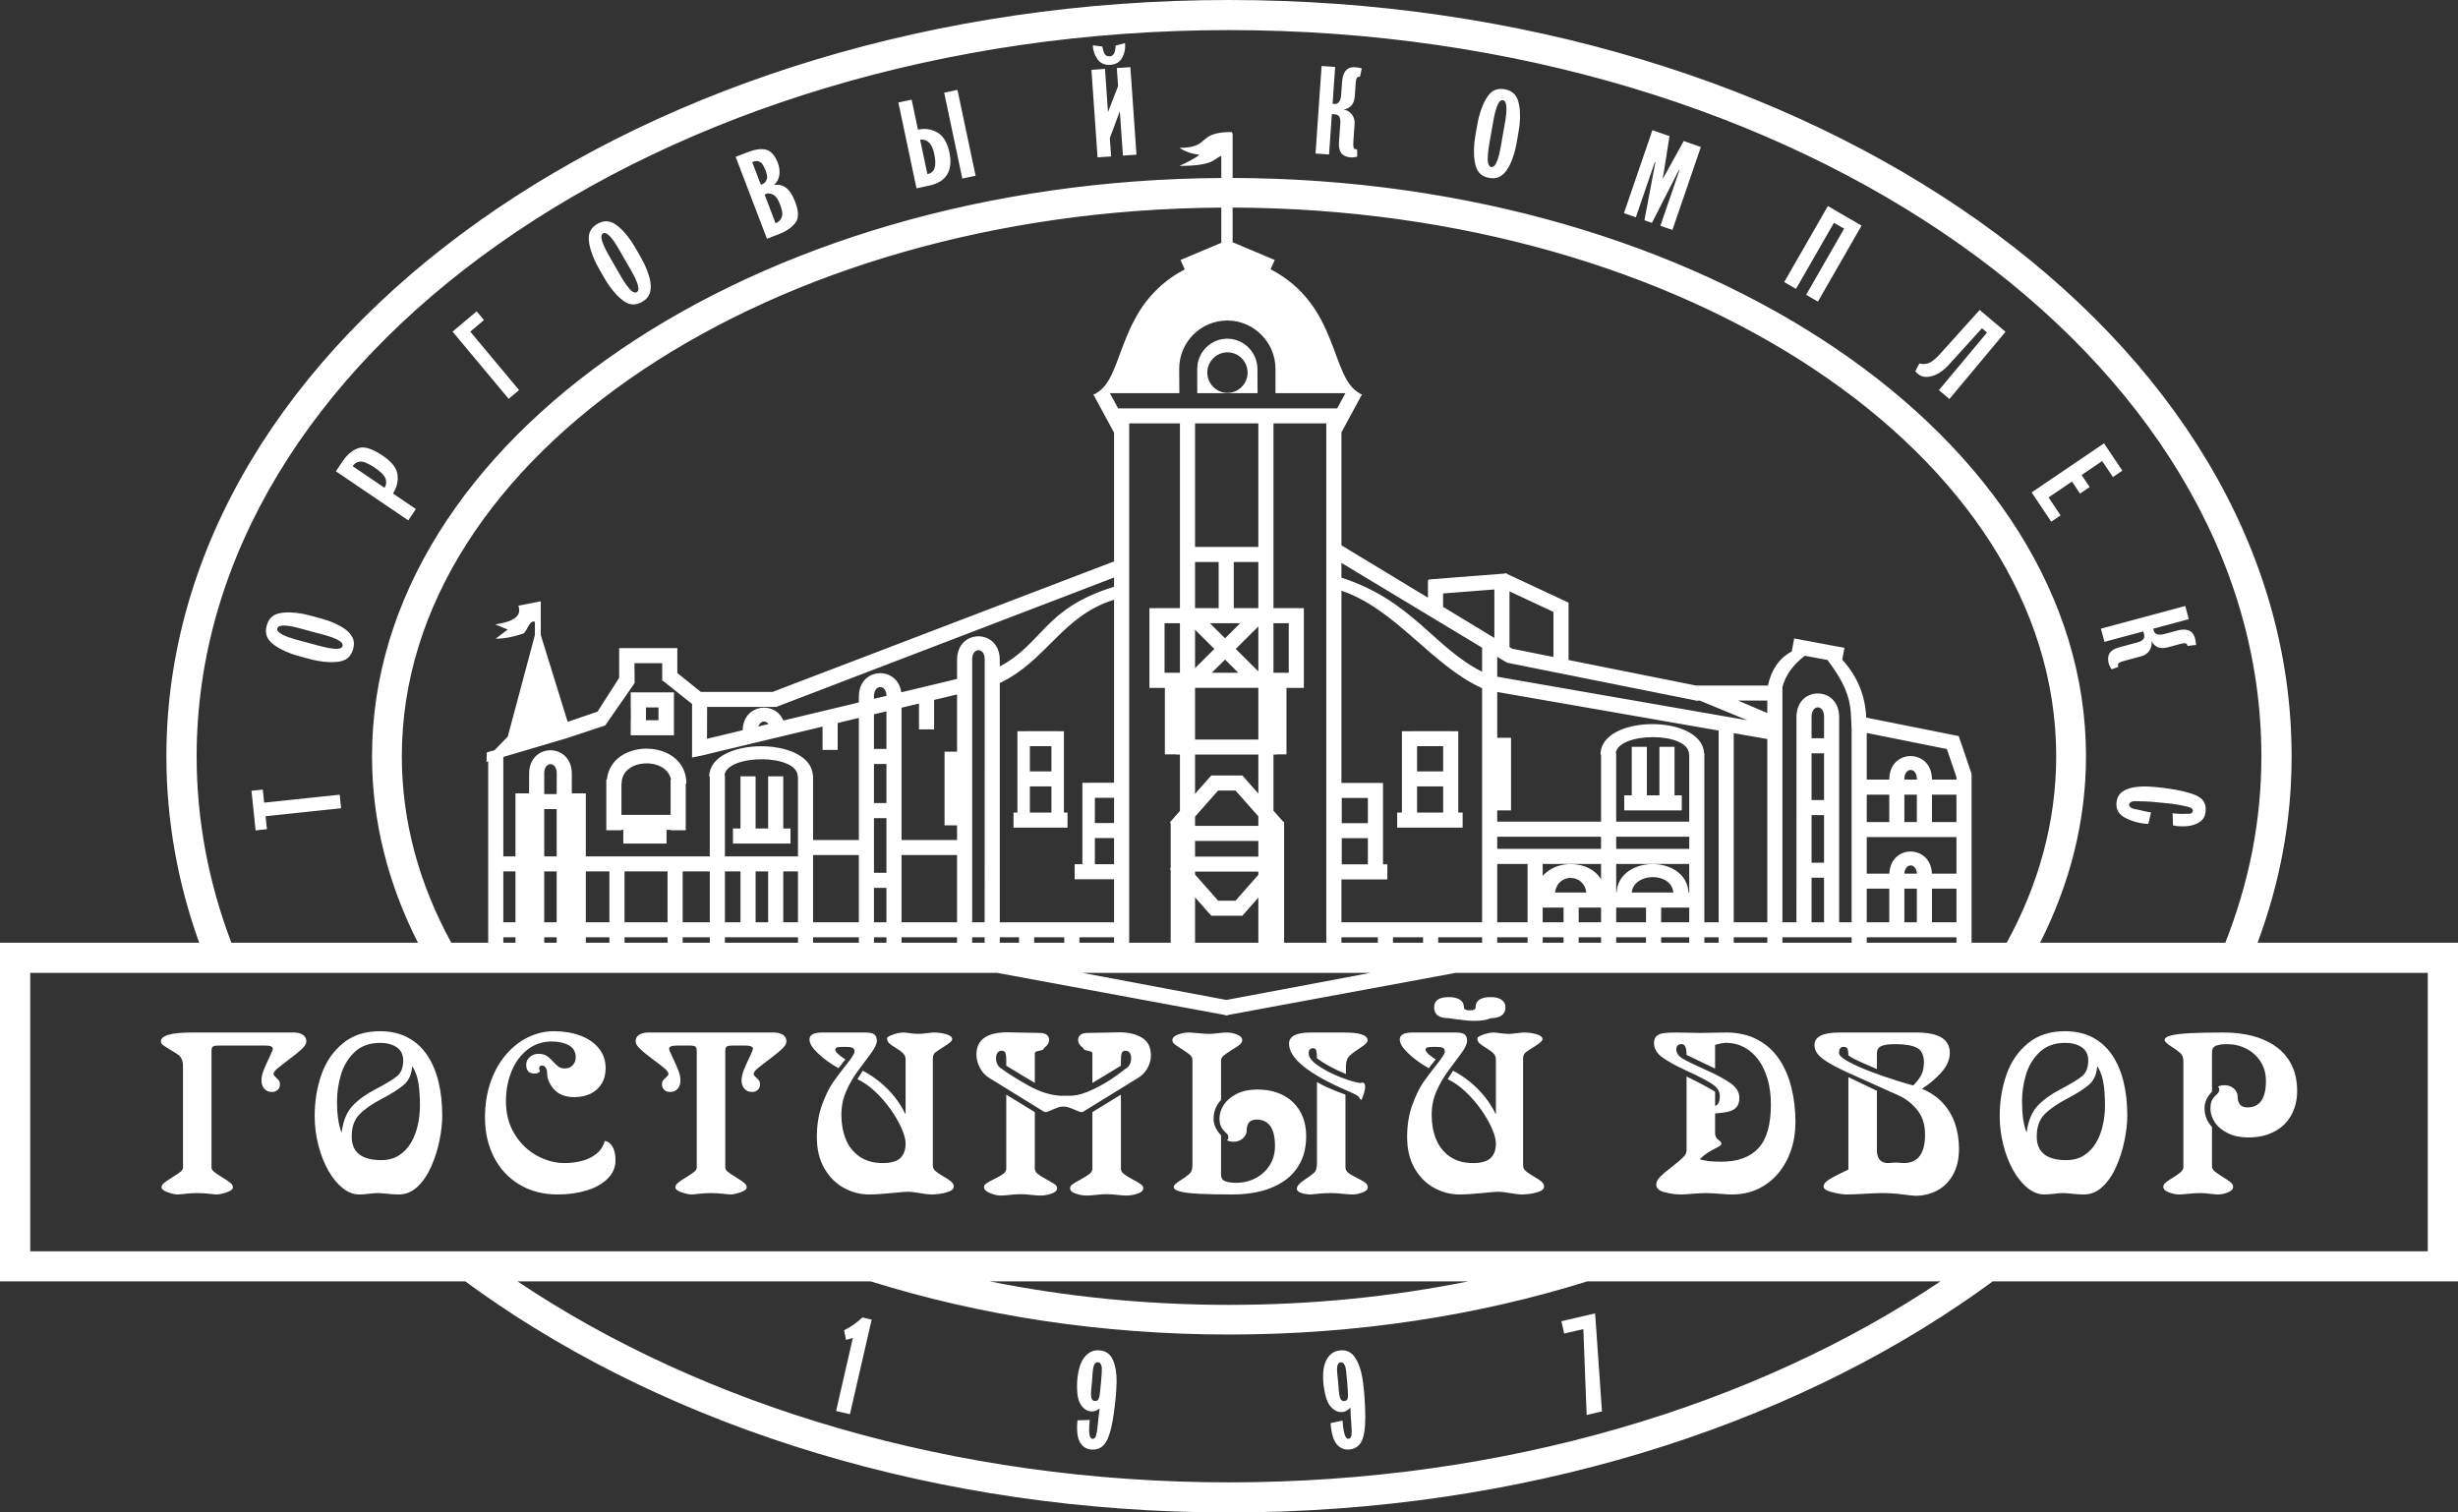 <svg width="130" height="80" viewBox="0 0 130 80" fill="none" xmlns="http://www.w3.org/2000/svg">
<rect x="0" y="0" width="130" height="80" fill="#333333" stroke="none"/>
<path fill-rule="evenodd" clip-rule="evenodd" d="M13.3 41.827L13.898 41.765L13.971 42.456L17.966 42.035L18.04 42.752L14.046 43.174L14.117 43.859L13.519 43.923L13.3 41.827ZM65 0C80.45 0 94.481 4.473 104.65 11.688C114.866 18.934 121.2 28.952 121.2 40C121.2 43.47 120.575 46.692 119.401 49.866H130V67.777H105.391C105.146 67.957 104.9 68.136 104.65 68.313C94.48 75.527 80.45 80 65 80C49.55 80 35.52 75.528 25.35 68.313C25.101 68.136 24.853 67.957 24.608 67.777H0V49.866H10.534C9.403 46.709 8.8 43.404 8.8 40C8.8 28.952 15.134 18.934 25.35 11.687C35.52 4.473 49.55 0 65 0ZM117.694 49.866C118.936 46.699 119.601 43.474 119.601 40C119.601 29.455 113.49 19.869 103.635 12.913C93.734 5.925 80.063 1.592 65.001 1.592C49.938 1.592 36.267 5.925 26.366 12.913C16.511 19.869 10.4 29.455 10.4 40C10.4 43.408 11.04 46.715 12.237 49.866H22.105C20.532 46.768 19.676 43.45 19.676 40C19.676 23.244 39.815 9.564 64.592 9.415V8.248C64.158 8.399 64.265 8.769 62.37 8.776C62.766 8.598 63.148 8.414 63.438 8.185C63.034 8.141 62.681 8.02 62.381 7.821C64.089 7.814 63.231 6.986 65.156 6.983C65.157 7.001 65.156 7.021 65.156 7.04H65.192V9.413C90.068 9.483 110.325 23.195 110.325 40C110.325 43.45 109.468 46.768 107.895 49.866H117.694ZM27.37 67.777C37.181 74.359 50.44 78.408 65.001 78.408C79.56 78.408 92.819 74.359 102.63 67.777H83.95C78.179 69.581 71.759 70.589 65.001 70.589C58.242 70.589 51.821 69.581 46.05 67.777H27.37ZM106.131 49.866C107.824 46.783 108.749 43.46 108.749 40C108.749 32.041 103.859 24.803 95.974 19.547C88.081 14.287 77.195 11.015 65.192 10.98V12.813L67.404 13.745H67.422L67.195 14.253H67.218C70.848 16.153 70.348 19.974 71.902 20.798H71.857L72.032 20.863L70.947 22.869V28.845L75.522 31.614V30.692H75.56L75.557 30.651L79.597 30.337L79.606 30.311L79.651 30.332L79.704 30.328L79.707 30.358L82.951 31.873L82.948 31.881H82.959V34.911L89.7 36.261H93.502C93.685 35.401 94.134 34.788 94.763 34.461L94.893 33.77L97.55 34.267L97.432 34.893C98.196 35.718 98.659 36.764 98.7 37.956L103.591 38.933L103.594 38.931L103.595 38.934L103.598 38.934L103.597 38.94L104.269 40.918H104.274V49.866H106.131ZM64.592 10.981C52.675 11.054 41.873 14.318 34.027 19.547C26.142 24.803 21.252 32.041 21.252 40C21.252 43.46 22.177 46.783 23.869 49.866H25.82V40.275L25.728 40.303L25.748 39.798L26.155 39.682L26.854 38.964L28.29 33.591L28.29 32.892C27.992 32.756 27.863 33.448 27.669 33.513C27.206 33.67 26.728 33.781 26.213 33.785L26.854 33.299L26.194 33.028C27.07 32.896 27.627 32.636 27.417 32.038L28.601 31.806L28.601 33.59L30.024 38.181L31.602 37.642L32.746 35.854V34.301L32.747 34.283H35.823V34.301V35.078V35.599L37.066 36.597H40.863L58.921 29.695V22.887L57.826 20.863L58.002 20.798H57.971C59.526 19.974 59.026 16.153 62.655 14.253H62.66L62.434 13.745H62.452L64.592 12.843V10.981ZM52.344 67.777C56.353 68.585 60.603 69.02 65.001 69.02C69.398 69.02 73.647 68.585 77.656 67.777H52.344ZM26.62 49.866H27.262V49.578H26.62V49.866ZM28.783 49.866H29.442V49.578H28.783V49.866ZM30.983 49.866H32.23V49.578H30.983V49.866ZM33.031 49.866H35.306V49.578H33.031V49.866ZM36.106 49.866H37.54V49.578H36.106V49.866ZM38.34 49.866H42.203V49.578H38.34V49.866ZM43.003 49.866H45.423V49.578H43.003V49.866ZM46.223 49.866H46.882V49.578H46.223V49.866ZM47.682 49.866H50.617V49.578H47.682V49.866ZM51.417 49.866H52.076V49.578H51.417V49.866ZM52.877 49.866H53.895V49.578H52.877V49.866ZM54.695 49.866H56.287V49.578H54.695V49.866ZM57.087 49.866H58.921V49.578H57.087V49.866ZM59.721 49.866H61.916V46.007L61.872 45.957L61.916 45.917V43.537L61.872 43.498L62.405 42.895V39.913H62.2V39.901H61.608V36.382H61.592V36.386H60.792V32.169H60.926V32.168H62.405V22.395H59.721V49.866ZM63.205 49.866H66.552V47.48L65.705 48.439L65.703 48.437H64.067L64.065 48.439L63.205 47.465V49.866ZM67.915 49.866H70.146V22.395H67.352V32.168H68.791V32.169H68.959V36.386H68.159V36.382H68.04V39.901H67.517V39.913H67.352V42.88L67.872 43.468H67.915V49.866ZM70.947 49.866H72.872V49.578H70.947V49.866ZM73.672 49.866H75.264V49.578H73.672V49.866ZM76.064 49.866H78.386V49.578H76.064V49.866ZM79.186 49.866H80.791V49.578H79.186V49.866ZM81.591 49.866H82.695V49.578H81.591V49.866ZM83.495 49.866H84.678V49.578H83.495V49.866ZM85.478 49.866H87.055V49.578H85.478V49.866ZM87.855 49.866H89.341V49.578H87.855V49.866ZM90.141 49.866H90.895V49.578H90.141V49.866ZM91.695 49.866H93.47V49.578H91.695V49.866ZM94.27 49.866H97.93V49.578H94.27V49.866ZM98.73 49.866H103.474V49.578H98.73V49.866ZM76.994 51.458L64.932 53.689L64.927 53.714L64.863 53.702L64.799 53.714L64.794 53.689L52.732 51.458H1.6V66.184H128.4V51.458H76.994ZM57.242 51.458L64.863 52.892L72.485 51.458H57.242ZM59.136 21.599H70.722L71.158 20.798H67.458V19.513C67.458 18.808 67.171 18.168 66.709 17.704C66.248 17.241 65.61 16.953 64.909 16.953C64.206 16.953 63.568 17.241 63.108 17.705C62.648 18.168 62.363 18.809 62.367 19.513L62.374 20.798H58.7L59.136 21.599ZM58.921 48.782V46.507H57.906H57.246H56.837V45.711H57.246V41.406H57.646V41.403H58.921V31.723C56.183 32.561 55.353 34.955 52.877 36.128V48.782H58.921ZM58.921 45.711V44.329H57.906V45.711H58.921ZM58.921 43.533V42.199H57.906V43.533H58.921ZM52.876 34.898C52.876 33.245 50.62 33.242 50.618 34.898L50.617 35.913L47.666 36.619C47.467 35.199 45.426 35.273 45.424 36.848L45.423 37.156L41.43 38.111C40.991 37.056 39.315 37.226 39.279 38.625L37.392 39.077L37.399 37.393H41.052L58.921 30.548V31.038C55.203 32.175 55.173 34.035 52.877 35.251L52.876 34.898ZM52.079 34.897L52.076 48.782H51.417V34.898H51.414C51.404 34.229 52.094 34.218 52.079 34.897ZM70.947 29.774V30.556C74.689 31.757 75.849 34.261 78.386 35.531V34.258L75.554 32.551H75.522V32.532L70.947 29.774ZM70.947 31.245V41.411H72.716V41.413H73.145V45.718H73.375V46.514H73.145H72.345H70.963H70.947V48.782H78.386V36.401C75.741 35.213 73.827 32.219 70.947 31.245ZM67.352 32.964V35.586H68.159V32.964H67.352ZM66.552 46.274V46.104H63.205V46.259L64.426 47.641H65.344L66.552 46.274ZM66.552 45.308V44.48H63.205V45.308H66.552ZM66.552 43.684V43.18L65.344 41.814H64.426L63.205 43.195V43.684H66.552ZM66.552 41.974V39.913H63.205V41.989L64.065 41.016L64.067 41.018H65.703L65.705 41.016L66.552 41.974ZM66.552 39.117V36.382H63.205V39.117H66.552ZM66.552 35.586V35.584L66.55 35.586H66.552ZM66.552 35.513V33.135L65.357 34.324L66.552 35.513ZM66.552 32.168V29.726H65.253V32.168H66.552ZM66.552 28.93V22.395H63.205V28.93H66.552ZM63.205 29.726V32.168H64.453V29.726H63.205ZM63.205 33.308V35.34L64.225 34.324L63.205 33.308ZM63.205 35.571V35.586H63.22L63.205 35.571ZM62.405 35.586V32.964H61.592V35.586H62.405ZM64.919 18.636C65.506 18.636 65.984 19.118 65.984 19.708C65.984 20.298 65.506 20.78 64.919 20.78C64.332 20.78 63.853 20.298 63.853 19.708C63.853 19.118 64.332 18.636 64.919 18.636ZM63.321 20.798H66.51L66.505 19.513C66.503 19.074 66.322 18.673 66.033 18.384C65.744 18.096 65.347 17.915 64.909 17.915C64.471 17.915 64.073 18.096 63.785 18.385C63.497 18.674 63.319 19.075 63.319 19.513L63.321 20.798ZM90.709 58.895V59.939C90.709 60.088 90.764 60.204 90.873 60.283C90.985 60.364 91.041 60.432 91.041 60.486C91.041 60.532 91.017 60.572 90.972 60.603C90.925 60.636 90.832 60.687 90.69 60.76C90.55 60.833 90.419 60.909 90.296 60.987C90.174 61.067 90.04 61.177 89.895 61.317C90.162 61.405 90.54 61.448 91.029 61.448C91.903 61.448 92.559 61.21 93 60.732C93.441 60.254 93.66 59.481 93.66 58.409C93.66 57.936 93.603 57.497 93.489 57.094C93.374 56.689 93.21 56.343 93 56.058C92.788 55.77 92.535 55.549 92.245 55.392C91.953 55.236 91.631 55.158 91.277 55.158C91.169 55.158 90.981 55.193 90.709 55.264V56.523L89.2 55.798C89.2 55.417 89.115 55.227 88.942 55.227C88.752 55.227 88.657 55.322 88.657 55.513C88.657 55.704 88.777 55.869 89.016 56.009C89.255 56.147 89.665 56.345 90.246 56.605C90.827 56.864 91.264 57.101 91.554 57.316C91.846 57.531 91.992 57.78 91.992 58.063C91.992 58.273 91.947 58.434 91.854 58.548C91.762 58.662 91.627 58.743 91.448 58.79C91.27 58.837 91.024 58.873 90.709 58.895ZM89.2 60.855V56.94C89.838 57.251 90.341 57.519 90.709 57.745V58.493C90.874 58.45 90.957 58.271 90.957 57.956C90.957 57.717 90.814 57.503 90.529 57.321C90.245 57.137 89.812 56.913 89.234 56.65C88.656 56.387 88.219 56.147 87.923 55.93C87.626 55.715 87.478 55.462 87.478 55.172C87.478 54.996 87.529 54.868 87.631 54.788C87.733 54.708 87.861 54.66 88.017 54.642C88.174 54.623 88.395 54.614 88.678 54.614C88.818 54.614 89.028 54.618 89.306 54.625C89.585 54.633 89.793 54.637 89.932 54.637C90.079 54.637 90.305 54.633 90.608 54.625C90.912 54.618 91.138 54.614 91.288 54.614C91.928 54.614 92.484 54.741 92.957 54.994C93.429 55.248 93.811 55.595 94.103 56.034C94.395 56.472 94.611 56.977 94.749 57.543C94.889 58.109 94.959 58.711 94.959 59.349C94.959 59.887 94.879 60.39 94.719 60.856C94.557 61.325 94.329 61.733 94.031 62.083C93.733 62.431 93.378 62.702 92.967 62.894C92.554 63.085 92.101 63.18 91.606 63.18C91.463 63.18 91.239 63.168 90.932 63.143C90.623 63.119 90.393 63.107 90.237 63.107C90.045 63.107 89.806 63.119 89.522 63.143C89.235 63.168 89.023 63.18 88.88 63.18C88.618 63.18 88.338 63.141 88.041 63.062C87.744 62.984 87.596 62.849 87.596 62.655C87.596 62.524 87.663 62.389 87.798 62.251C87.932 62.114 88.137 61.937 88.415 61.725C88.69 61.512 88.891 61.343 89.014 61.218C89.138 61.094 89.2 60.972 89.2 60.855ZM97.759 61.861V56.974L99.267 57.697V60.816C99.267 61.284 99.461 61.518 99.846 61.518C99.896 61.518 99.97 61.513 100.067 61.506C100.164 61.498 100.24 61.494 100.291 61.494C100.334 61.494 100.4 61.498 100.493 61.506C100.585 61.513 100.653 61.518 100.694 61.518C101.44 61.518 101.813 61.015 101.813 60.011C101.813 59.482 101.673 59.046 101.394 58.703C101.115 58.358 100.776 58.099 100.375 57.924L97.969 56.843C97.44 56.606 97.032 56.402 96.744 56.231C96.456 56.06 96.254 55.902 96.138 55.757C96.021 55.61 95.964 55.451 95.964 55.279C95.964 54.836 96.404 54.614 97.286 54.614H101.355C102.534 54.614 103.123 54.969 103.123 55.682C103.123 56.041 102.977 56.385 102.683 56.715C102.39 57.046 102.045 57.337 101.647 57.59C102.08 57.768 102.446 58.014 102.741 58.33C103.036 58.646 103.254 59.011 103.396 59.423C103.537 59.835 103.608 60.284 103.608 60.77C103.608 61.313 103.5 61.771 103.286 62.147C103.073 62.52 102.791 62.798 102.443 62.978C102.095 63.159 101.718 63.249 101.31 63.249C101.21 63.249 100.981 63.226 100.623 63.178C100.264 63.131 99.899 63.107 99.527 63.107C99.326 63.107 99.026 63.119 98.622 63.143C98.218 63.168 97.904 63.18 97.674 63.18C97.477 63.18 97.224 63.141 96.912 63.064C96.603 62.987 96.448 62.886 96.448 62.763C96.448 62.677 96.489 62.595 96.571 62.518C96.654 62.44 96.782 62.353 96.956 62.262C97.13 62.168 97.398 62.037 97.759 61.861ZM99.267 55.729V56.548C99.027 56.444 98.812 56.351 98.622 56.268C98.43 56.186 98.26 56.109 98.113 56.035C97.965 55.963 97.847 55.891 97.759 55.823C97.759 55.676 97.745 55.565 97.718 55.488C97.69 55.411 97.616 55.373 97.499 55.373C97.341 55.373 97.262 55.479 97.262 55.694C97.262 55.819 97.422 55.97 97.744 56.147C98.065 56.322 98.46 56.501 98.93 56.679C99.399 56.857 99.847 57.012 100.274 57.146C100.7 57.28 101.005 57.37 101.189 57.414C101.389 57.212 101.532 57.024 101.62 56.847C101.708 56.668 101.753 56.45 101.753 56.192C101.753 55.81 101.63 55.554 101.386 55.425C101.142 55.296 100.765 55.23 100.257 55.23C99.905 55.23 99.651 55.264 99.498 55.333C99.344 55.403 99.267 55.533 99.267 55.729ZM105.762 59.027C105.762 58.25 105.882 57.521 106.119 56.841C106.358 56.161 106.736 55.61 107.255 55.184C107.773 54.759 108.424 54.545 109.208 54.545C109.772 54.545 110.264 54.656 110.683 54.878C111.102 55.1 111.445 55.413 111.715 55.816C111.985 56.221 112.184 56.692 112.314 57.23C112.444 57.77 112.509 58.366 112.509 59.017C112.509 59.41 112.46 59.85 112.361 60.328C112.264 60.809 112.119 61.266 111.928 61.7C111.737 62.135 111.497 62.49 111.205 62.766C110.914 63.042 110.586 63.18 110.221 63.18C110.021 63.18 109.811 63.168 109.596 63.143C109.382 63.119 109.212 63.107 109.09 63.107C108.982 63.107 108.832 63.119 108.637 63.143C108.444 63.168 108.267 63.18 108.11 63.18C107.812 63.18 107.522 63.066 107.237 62.839C106.953 62.61 106.7 62.298 106.478 61.906C106.256 61.512 106.081 61.066 105.954 60.564C105.826 60.065 105.762 59.552 105.762 59.027ZM109.23 55.162C108.666 55.162 108.212 55.326 107.87 55.654C107.528 55.982 107.288 56.38 107.148 56.85C107.012 57.319 106.942 57.784 106.942 58.246C106.942 58.951 107.02 59.497 107.178 59.881H107.166H107.19C107.27 59.28 107.462 58.819 107.762 58.496C108.063 58.173 108.476 57.875 108.998 57.604C109.52 57.333 109.892 57.107 110.113 56.928C110.335 56.748 110.444 56.471 110.444 56.097C110.444 55.783 110.329 55.547 110.098 55.393C109.867 55.239 109.577 55.162 109.23 55.162ZM107.72 60.118C107.72 60.948 108.244 61.364 109.289 61.364C109.655 61.364 109.97 61.276 110.236 61.102C110.5 60.929 110.711 60.702 110.87 60.423C111.028 60.145 111.144 59.838 111.218 59.5C111.292 59.163 111.329 58.828 111.329 58.495C111.329 58.049 111.305 57.662 111.256 57.334C111.209 57.005 111.107 56.704 110.951 56.429H110.941H110.914C110.882 56.843 110.736 57.16 110.474 57.383C110.215 57.605 109.824 57.853 109.3 58.127C108.778 58.401 108.385 58.677 108.119 58.956C107.852 59.235 107.72 59.623 107.72 60.118ZM115.476 61.743V56.133C115.476 55.94 115.42 55.795 115.309 55.696C115.197 55.596 115.032 55.477 114.813 55.338C114.594 55.2 114.484 55.089 114.484 55.005C114.484 54.904 114.598 54.825 114.826 54.768C115.051 54.711 115.39 54.671 115.84 54.648C116.29 54.625 116.881 54.614 117.613 54.614C118.142 54.614 118.638 54.671 119.096 54.785C119.557 54.901 119.969 55.081 120.33 55.329C120.691 55.578 120.976 55.9 121.183 56.296C121.388 56.692 121.492 57.162 121.492 57.709C121.492 58.187 121.388 58.613 121.183 58.985C120.976 59.358 120.678 59.648 120.288 59.854C119.899 60.06 119.439 60.164 118.909 60.164C118.495 60.164 118.135 60.09 117.83 59.94C117.524 59.791 117.294 59.598 117.138 59.361C116.983 59.125 116.905 58.879 116.905 58.624C116.905 58.351 116.983 58.139 117.141 57.983C117.18 57.947 117.218 57.909 117.257 57.87C117.297 57.832 117.327 57.794 117.347 57.754C117.366 57.715 117.376 57.669 117.376 57.615C117.376 57.572 117.354 57.524 117.305 57.472C117.411 57.426 117.529 57.402 117.658 57.402C117.854 57.402 118.019 57.463 118.149 57.583C118.28 57.703 118.345 57.841 118.345 57.995C118.345 58.382 118.517 58.575 118.862 58.575C119.516 58.575 119.842 58.109 119.842 57.176C119.842 56.788 119.747 56.447 119.56 56.154C119.371 55.86 119.122 55.633 118.809 55.472C118.498 55.31 118.161 55.23 117.8 55.23C117.527 55.23 117.324 55.26 117.19 55.318C117.055 55.375 116.989 55.485 116.989 55.647V57.736C116.726 58.025 116.595 58.312 116.595 58.6C116.595 58.999 116.726 59.334 116.989 59.608V61.697C116.989 61.788 117.033 61.872 117.123 61.952C117.215 62.031 117.354 62.129 117.543 62.244C117.734 62.36 117.875 62.456 117.968 62.53C118.062 62.606 118.108 62.687 118.108 62.773C118.108 62.894 118.019 62.992 117.837 63.067C117.657 63.143 117.48 63.18 117.305 63.18C117.209 63.18 117.062 63.168 116.866 63.143C116.67 63.119 116.502 63.107 116.361 63.107C116.184 63.107 115.978 63.119 115.747 63.143C115.517 63.168 115.35 63.18 115.252 63.18C115.089 63.18 114.911 63.144 114.712 63.071C114.514 62.999 114.415 62.899 114.415 62.775C114.415 62.694 114.458 62.617 114.542 62.548C114.626 62.478 114.758 62.389 114.935 62.281C115.112 62.175 115.246 62.078 115.337 61.996C115.43 61.915 115.476 61.831 115.476 61.743ZM10.15 54.614H15.554C15.724 54.614 15.874 54.652 16.005 54.727C16.137 54.804 16.201 54.925 16.201 55.088C16.201 55.202 16.126 55.331 15.974 55.477C15.822 55.621 15.595 55.807 15.294 56.032C14.992 56.259 14.78 56.425 14.654 56.532C14.529 56.64 14.467 56.732 14.467 56.809C14.467 56.854 14.505 56.91 14.582 56.978C14.659 57.046 14.714 57.104 14.751 57.151C14.789 57.199 14.806 57.272 14.806 57.368C14.806 57.473 14.768 57.565 14.691 57.643C14.614 57.721 14.511 57.759 14.383 57.759C14.213 57.759 14.078 57.702 13.977 57.588C13.878 57.473 13.828 57.329 13.828 57.153C13.828 56.986 13.868 56.802 13.946 56.603C14.024 56.404 14.125 56.179 14.248 55.927C14.368 55.675 14.43 55.522 14.43 55.467C14.43 55.358 14.288 55.303 14.007 55.303H11.54C11.421 55.303 11.333 55.318 11.275 55.349C11.216 55.38 11.186 55.456 11.186 55.576V61.767C11.186 61.836 11.231 61.908 11.32 61.979C11.408 62.051 11.548 62.147 11.74 62.265C11.932 62.382 12.076 62.48 12.174 62.558C12.271 62.637 12.32 62.717 12.32 62.8C12.32 62.902 12.209 62.992 11.989 63.067C11.769 63.143 11.595 63.18 11.47 63.18C11.406 63.18 11.268 63.168 11.054 63.143C10.842 63.119 10.626 63.107 10.41 63.107C10.214 63.107 10.014 63.119 9.808 63.143C9.6 63.168 9.461 63.18 9.393 63.18C9.268 63.18 9.095 63.141 8.874 63.066C8.652 62.988 8.542 62.901 8.542 62.8C8.542 62.718 8.591 62.64 8.685 62.563C8.781 62.486 8.924 62.388 9.114 62.272C9.306 62.155 9.448 62.06 9.539 61.986C9.632 61.913 9.678 61.839 9.678 61.767V56.441C9.678 56.256 9.654 56.114 9.607 56.016C9.56 55.919 9.501 55.844 9.429 55.793C9.356 55.742 9.196 55.641 8.946 55.491C8.758 55.375 8.638 55.296 8.586 55.254C8.535 55.211 8.508 55.156 8.508 55.088C8.508 54.772 9.056 54.614 10.15 54.614ZM16.643 59.027C16.643 58.25 16.763 57.521 17 56.841C17.239 56.161 17.617 55.61 18.136 55.184C18.654 54.759 19.305 54.545 20.089 54.545C20.654 54.545 21.145 54.656 21.564 54.878C21.982 55.1 22.326 55.413 22.596 55.816C22.866 56.221 23.065 56.692 23.195 57.23C23.325 57.77 23.389 58.366 23.389 59.017C23.389 59.41 23.341 59.85 23.242 60.328C23.145 60.809 23 61.266 22.808 61.7C22.618 62.135 22.378 62.49 22.086 62.766C21.795 63.042 21.468 63.18 21.102 63.18C20.901 63.18 20.692 63.168 20.477 63.143C20.263 63.119 20.093 63.107 19.971 63.107C19.863 63.107 19.713 63.119 19.518 63.143C19.324 63.168 19.148 63.18 18.991 63.18C18.693 63.18 18.403 63.066 18.118 62.839C17.834 62.61 17.581 62.298 17.359 61.906C17.137 61.512 16.962 61.066 16.835 60.564C16.707 60.065 16.643 59.552 16.643 59.027ZM20.111 55.162C19.547 55.162 19.093 55.326 18.751 55.654C18.409 55.982 18.168 56.38 18.03 56.85C17.893 57.319 17.824 57.784 17.824 58.246C17.824 58.951 17.901 59.497 18.059 59.881H18.047H18.071C18.151 59.28 18.342 58.819 18.643 58.496C18.944 58.173 19.357 57.875 19.88 57.604C20.402 57.333 20.773 57.107 20.994 56.928C21.216 56.748 21.324 56.471 21.324 56.097C21.324 55.783 21.21 55.547 20.978 55.393C20.748 55.239 20.457 55.162 20.111 55.162ZM18.601 60.118C18.601 60.948 19.124 61.364 20.17 61.364C20.536 61.364 20.851 61.276 21.117 61.102C21.381 60.929 21.592 60.702 21.75 60.423C21.909 60.145 22.025 59.838 22.099 59.5C22.173 59.163 22.21 58.828 22.21 58.495C22.21 58.049 22.186 57.662 22.137 57.334C22.09 57.005 21.988 56.704 21.832 56.429H21.822H21.795C21.763 56.843 21.616 57.16 21.356 57.383C21.096 57.605 20.705 57.853 20.182 58.127C19.66 58.401 19.266 58.677 19 58.956C18.733 59.235 18.601 59.623 18.601 60.118ZM29.495 63.18C28.725 63.18 28.048 63.003 27.464 62.652C26.882 62.298 26.433 61.814 26.119 61.196C25.806 60.58 25.65 59.884 25.65 59.111C25.65 58.429 25.749 57.805 25.945 57.239C26.143 56.673 26.413 56.188 26.758 55.786C27.103 55.383 27.494 55.076 27.933 54.864C28.371 54.652 28.83 54.545 29.305 54.545C29.812 54.545 30.274 54.623 30.69 54.777C31.106 54.931 31.433 55.156 31.672 55.451C31.911 55.746 32.031 56.097 32.031 56.502C32.031 56.822 31.958 57.099 31.814 57.329C31.67 57.562 31.473 57.736 31.224 57.854C30.973 57.972 30.693 58.031 30.379 58.031C29.902 58.031 29.544 57.893 29.3 57.617C29.059 57.341 28.938 57.064 28.938 56.785C28.938 56.65 28.912 56.545 28.861 56.471C28.811 56.396 28.75 56.359 28.678 56.359C28.569 56.359 28.514 56.41 28.514 56.514C28.514 56.551 28.529 56.602 28.56 56.667C28.496 56.745 28.399 56.785 28.267 56.785C27.975 56.785 27.83 56.631 27.83 56.322C27.83 56.152 27.895 56.013 28.026 55.905C28.158 55.795 28.309 55.741 28.48 55.741C28.653 55.741 28.794 55.776 28.904 55.844C29.013 55.912 29.124 56.01 29.237 56.136C29.351 56.262 29.451 56.357 29.537 56.421C29.624 56.483 29.734 56.514 29.871 56.514C30.05 56.514 30.19 56.456 30.294 56.339C30.398 56.222 30.449 56.087 30.449 55.931C30.449 55.641 30.329 55.427 30.088 55.292C29.848 55.158 29.547 55.089 29.185 55.089C28.694 55.089 28.264 55.233 27.895 55.522C27.526 55.811 27.245 56.197 27.05 56.679C26.855 57.16 26.758 57.684 26.758 58.247C26.758 58.907 26.91 59.487 27.215 59.983C27.519 60.481 27.911 60.861 28.392 61.124C28.871 61.389 29.361 61.52 29.861 61.52C30.171 61.52 30.471 61.483 30.764 61.409C31.057 61.335 31.314 61.211 31.535 61.037C31.756 60.864 31.905 60.634 31.985 60.348C32.153 60.372 32.29 60.472 32.395 60.652C32.5 60.831 32.553 61.073 32.553 61.379C32.553 61.744 32.416 62.063 32.144 62.336C31.873 62.609 31.506 62.818 31.041 62.963C30.578 63.107 30.062 63.18 29.495 63.18ZM36.85 61.767V55.576C36.85 55.456 36.821 55.38 36.762 55.349C36.704 55.318 36.615 55.303 36.496 55.303H35.813C35.53 55.303 35.387 55.358 35.387 55.467C35.387 55.522 35.449 55.675 35.57 55.927C35.692 56.179 35.792 56.404 35.871 56.603C35.949 56.802 35.988 56.986 35.988 57.153C35.988 57.333 35.939 57.479 35.84 57.59C35.74 57.703 35.605 57.759 35.437 57.759C35.31 57.759 35.207 57.721 35.129 57.643C35.051 57.565 35.011 57.473 35.011 57.368C35.011 57.269 35.03 57.196 35.07 57.146C35.11 57.096 35.166 57.039 35.241 56.974C35.316 56.908 35.353 56.854 35.353 56.809C35.353 56.728 35.286 56.63 35.153 56.515C35.02 56.403 34.805 56.235 34.51 56.018C34.214 55.798 33.992 55.616 33.843 55.47C33.692 55.326 33.617 55.199 33.617 55.088C33.617 54.925 33.684 54.804 33.815 54.727C33.946 54.652 34.096 54.614 34.266 54.614H40.943C41.114 54.614 41.266 54.652 41.397 54.727C41.528 54.804 41.594 54.925 41.594 55.088C41.594 55.202 41.518 55.331 41.366 55.477C41.214 55.621 40.987 55.807 40.686 56.032C40.384 56.259 40.172 56.425 40.046 56.532C39.921 56.64 39.859 56.732 39.859 56.809C39.859 56.854 39.897 56.91 39.974 56.978C40.05 57.046 40.107 57.104 40.144 57.151C40.181 57.199 40.198 57.272 40.198 57.368C40.198 57.473 40.16 57.565 40.083 57.643C40.007 57.721 39.903 57.759 39.775 57.759C39.606 57.759 39.47 57.702 39.369 57.588C39.27 57.473 39.22 57.329 39.22 57.153C39.22 56.986 39.26 56.802 39.338 56.603C39.416 56.404 39.516 56.179 39.639 55.927C39.76 55.675 39.822 55.522 39.822 55.467C39.822 55.358 39.681 55.303 39.399 55.303H38.713C38.596 55.303 38.508 55.319 38.449 55.35C38.388 55.383 38.359 55.457 38.359 55.576V61.767C38.359 61.838 38.403 61.909 38.493 61.98C38.582 62.053 38.724 62.147 38.915 62.265C39.107 62.382 39.252 62.48 39.349 62.558C39.444 62.637 39.493 62.717 39.493 62.8C39.493 62.902 39.382 62.992 39.163 63.067C38.942 63.143 38.769 63.18 38.644 63.18C38.58 63.18 38.442 63.168 38.226 63.143C38.011 63.119 37.797 63.107 37.581 63.107C37.387 63.107 37.187 63.119 36.98 63.143C36.772 63.168 36.635 63.18 36.569 63.18C36.441 63.18 36.267 63.143 36.048 63.067C35.828 62.992 35.719 62.902 35.719 62.8C35.719 62.721 35.766 62.643 35.859 62.565C35.953 62.486 36.096 62.388 36.287 62.272C36.478 62.155 36.62 62.06 36.712 61.986C36.804 61.913 36.85 61.839 36.85 61.767ZM44.711 56.038L44.345 56.502C43.926 56.265 43.566 56.004 43.265 55.719C42.963 55.436 42.813 55.19 42.813 54.981C42.813 54.736 43.037 54.614 43.484 54.614H45.76C46.007 54.614 46.171 54.649 46.252 54.722C46.333 54.794 46.374 54.906 46.374 55.054C46.374 55.214 46.27 55.436 46.06 55.722C45.85 56.007 45.624 56.312 45.379 56.638C45.135 56.965 44.928 57.324 44.756 57.713C44.585 58.103 44.5 58.521 44.5 58.968C44.5 59.44 44.576 59.871 44.731 60.254C44.886 60.638 45.128 60.945 45.458 61.175C45.789 61.405 46.2 61.52 46.693 61.52C47.116 61.52 47.423 61.433 47.613 61.258C47.802 61.083 47.896 60.824 47.896 60.477C47.896 60.271 47.825 60.005 47.683 59.682C47.541 59.359 47.35 59.029 47.113 58.691C46.874 58.352 46.602 58.038 46.295 57.747C45.988 57.456 45.67 57.234 45.346 57.082L45.633 56.633C45.939 56.796 46.234 56.99 46.515 57.217C46.796 57.444 47.054 57.7 47.287 57.986C47.52 58.273 47.716 58.579 47.873 58.91H47.896V56.038C47.896 55.912 47.852 55.803 47.765 55.716C47.678 55.628 47.553 55.534 47.389 55.436C47.225 55.338 47.106 55.254 47.031 55.184C46.954 55.114 46.916 55.027 46.916 54.923C46.916 54.861 47.022 54.794 47.234 54.722C47.447 54.649 47.623 54.614 47.766 54.614C47.821 54.614 47.937 54.625 48.111 54.649C48.284 54.674 48.434 54.686 48.559 54.686C48.683 54.686 48.836 54.674 49.017 54.649C49.199 54.625 49.321 54.614 49.382 54.614C49.62 54.614 49.843 54.645 50.05 54.706C50.258 54.768 50.361 54.855 50.361 54.969C50.361 55.049 50.238 55.165 49.994 55.318C49.749 55.47 49.578 55.583 49.482 55.655C49.385 55.729 49.336 55.841 49.336 55.989V61.658C49.336 61.765 49.382 61.859 49.475 61.94C49.566 62.021 49.706 62.115 49.893 62.224C50.081 62.332 50.22 62.423 50.31 62.501C50.399 62.576 50.445 62.664 50.445 62.763C50.445 62.897 50.317 62.999 50.059 63.071C49.802 63.144 49.529 63.18 49.242 63.18C49.121 63.18 48.92 63.156 48.64 63.107C48.362 63.059 48.155 63.036 48.014 63.036C47.911 63.036 47.622 63.059 47.148 63.107C46.674 63.156 46.277 63.18 45.962 63.18C45.504 63.18 45.063 63.066 44.638 62.837C44.215 62.607 43.868 62.263 43.602 61.804C43.334 61.344 43.202 60.791 43.202 60.142C43.202 59.511 43.293 58.944 43.476 58.443C43.66 57.944 43.849 57.551 44.046 57.266C44.242 56.983 44.482 56.664 44.766 56.308C45.052 55.952 45.195 55.724 45.195 55.621C45.195 55.524 45.16 55.457 45.09 55.423C45.019 55.389 44.889 55.373 44.699 55.373C44.478 55.373 44.336 55.382 44.275 55.4C44.212 55.415 44.18 55.46 44.18 55.529C44.18 55.639 44.357 55.809 44.711 56.038ZM53.22 57.9L54.73 58.824V61.816C54.73 61.916 54.778 62.007 54.877 62.088C54.974 62.168 55.123 62.263 55.323 62.37C55.522 62.476 55.67 62.565 55.766 62.63C55.862 62.694 55.909 62.768 55.909 62.846C55.909 62.973 55.807 63.071 55.604 63.138C55.4 63.205 55.207 63.237 55.026 63.237C54.906 63.237 54.74 63.226 54.527 63.201C54.314 63.176 54.13 63.165 53.977 63.165C53.826 63.165 53.642 63.176 53.427 63.201C53.213 63.226 53.045 63.237 52.927 63.237C52.757 63.237 52.568 63.194 52.358 63.107C52.148 63.02 52.042 62.913 52.042 62.785C52.042 62.708 52.089 62.64 52.181 62.582C52.274 62.523 52.418 62.444 52.616 62.348C52.813 62.251 52.964 62.164 53.067 62.086C53.168 62.006 53.22 61.916 53.22 61.816V57.9ZM57.775 58.824L59.284 57.9V61.816C59.284 61.916 59.333 62.007 59.431 62.088C59.529 62.168 59.679 62.263 59.878 62.37C60.079 62.476 60.228 62.565 60.322 62.63C60.418 62.694 60.465 62.768 60.465 62.846C60.465 62.973 60.363 63.071 60.16 63.138C59.956 63.205 59.763 63.237 59.58 63.237C59.462 63.237 59.296 63.226 59.082 63.201C58.869 63.176 58.685 63.165 58.531 63.165C58.38 63.165 58.197 63.176 57.982 63.201C57.766 63.226 57.6 63.237 57.48 63.237C57.297 63.237 57.103 63.205 56.9 63.138C56.696 63.071 56.595 62.973 56.595 62.846C56.595 62.769 56.641 62.698 56.734 62.634C56.826 62.569 56.972 62.483 57.173 62.375C57.376 62.266 57.526 62.172 57.624 62.092C57.725 62.01 57.775 61.918 57.775 61.816V58.824ZM56.076 57.958H56.664C57.023 57.936 57.415 57.819 57.842 57.608C58.27 57.398 58.626 57.192 58.912 56.988C59.198 56.785 59.402 56.636 59.52 56.537C59.723 56.421 59.825 56.235 59.825 55.977C59.825 55.732 59.73 55.596 59.544 55.576C59.431 55.576 59.36 55.616 59.329 55.697C59.298 55.779 59.284 55.9 59.284 56.062V56.369L57.775 57.283V55.729C57.775 55.666 57.735 55.625 57.655 55.606C57.576 55.586 57.495 55.567 57.415 55.549C57.334 55.529 57.292 55.491 57.292 55.433C57.111 55.312 57.02 55.165 57.02 54.994C57.02 54.895 57.061 54.812 57.14 54.742C57.222 54.673 57.338 54.637 57.493 54.637C57.687 54.637 57.974 54.633 58.355 54.621C58.733 54.609 59.021 54.603 59.214 54.603C59.683 54.603 60.076 54.697 60.393 54.885C60.71 55.074 60.869 55.39 60.869 55.837C60.869 55.991 60.84 56.145 60.782 56.296C60.724 56.449 60.644 56.587 60.542 56.711C60.438 56.834 60.323 56.935 60.194 57.012L57.291 58.802C57.257 58.817 57.229 58.824 57.209 58.824C57.166 58.824 57.105 58.809 57.029 58.778C56.95 58.747 56.863 58.711 56.767 58.669C56.672 58.629 56.581 58.594 56.496 58.568C56.412 58.542 56.327 58.529 56.24 58.529C56.155 58.529 56.073 58.542 55.992 58.566C55.911 58.592 55.828 58.624 55.741 58.662C55.656 58.701 55.568 58.738 55.483 58.772C55.397 58.807 55.336 58.824 55.294 58.824C55.272 58.824 55.244 58.817 55.214 58.802L52.313 57.012C52.119 56.898 51.959 56.725 51.832 56.49C51.706 56.257 51.642 56.02 51.642 55.779C51.642 54.994 52.192 54.603 53.291 54.603C53.484 54.603 53.772 54.609 54.151 54.621C54.532 54.633 54.818 54.637 55.012 54.637C55.167 54.637 55.285 54.673 55.365 54.741C55.445 54.809 55.484 54.894 55.484 54.994C55.484 55.165 55.394 55.312 55.214 55.433C55.214 55.49 55.173 55.528 55.092 55.547C55.012 55.567 54.932 55.586 54.85 55.607C54.769 55.626 54.73 55.667 54.73 55.729V57.283L53.22 56.369V56.062C53.22 55.9 53.206 55.779 53.176 55.697C53.146 55.616 53.074 55.576 52.961 55.576C52.774 55.596 52.679 55.732 52.679 55.977C52.679 56.235 52.781 56.421 52.984 56.537C53.28 56.76 53.732 57.044 54.34 57.391C54.949 57.737 55.527 57.925 56.076 57.958ZM63.066 61.658V56.05C63.066 55.96 63.022 55.875 62.934 55.796C62.845 55.718 62.708 55.62 62.522 55.504C62.337 55.387 62.204 55.297 62.124 55.232C62.045 55.167 62.006 55.097 62.006 55.018C62.006 54.892 62.105 54.791 62.302 54.72C62.501 54.649 62.68 54.614 62.842 54.614C62.958 54.614 63.132 54.625 63.364 54.649C63.596 54.674 63.79 54.686 63.951 54.686C64.076 54.686 64.238 54.674 64.435 54.649C64.63 54.625 64.784 54.614 64.895 54.614C65.075 54.614 65.255 54.651 65.432 54.725C65.611 54.799 65.699 54.896 65.699 55.02C65.699 55.104 65.655 55.183 65.566 55.255C65.478 55.328 65.338 55.423 65.143 55.541C64.95 55.66 64.806 55.759 64.715 55.837C64.625 55.915 64.579 56.001 64.579 56.096V58.185C64.317 58.455 64.185 58.791 64.185 59.193C64.185 59.481 64.317 59.768 64.579 60.057V62.147C64.579 62.305 64.646 62.413 64.78 62.472C64.915 62.533 65.118 62.563 65.391 62.563C65.752 62.563 66.088 62.483 66.4 62.321C66.712 62.16 66.961 61.933 67.15 61.639C67.337 61.346 67.432 61.005 67.432 60.616C67.432 59.684 67.106 59.218 66.453 59.218C66.108 59.218 65.935 59.41 65.935 59.798C65.935 59.952 65.868 60.09 65.736 60.21C65.604 60.33 65.442 60.391 65.249 60.391C65.118 60.391 65 60.367 64.895 60.318C64.944 60.271 64.967 60.223 64.967 60.177C64.967 60.099 64.951 60.041 64.918 59.999C64.886 59.959 64.824 59.896 64.731 59.808C64.573 59.651 64.495 59.438 64.495 59.169C64.495 58.916 64.573 58.671 64.729 58.434C64.885 58.197 65.115 58.002 65.42 57.853C65.725 57.703 66.086 57.629 66.5 57.629C66.895 57.629 67.254 57.687 67.575 57.804C67.896 57.921 68.169 58.09 68.395 58.311C68.621 58.532 68.792 58.793 68.908 59.092C69.024 59.393 69.082 59.724 69.082 60.084C69.082 60.629 68.979 61.099 68.773 61.495C68.566 61.893 68.281 62.214 67.92 62.463C67.559 62.711 67.148 62.892 66.687 63.008C66.228 63.122 65.733 63.18 65.204 63.18C64.472 63.18 63.88 63.168 63.431 63.146C62.98 63.122 62.641 63.082 62.416 63.024C62.188 62.964 62.075 62.886 62.075 62.785C62.075 62.699 62.184 62.588 62.404 62.452C62.622 62.315 62.787 62.197 62.899 62.097C63.01 61.998 63.066 61.853 63.066 61.658ZM71.926 57.285C71.992 57.269 72.031 57.261 72.045 57.261C72.148 57.261 72.2 57.331 72.2 57.473C72.2 57.592 72.176 57.722 72.13 57.863C72.082 58.004 72.042 58.111 72.01 58.185C71.945 58.145 71.906 58.105 71.894 58.066C71.881 58.028 71.839 57.985 71.765 57.937C71.692 57.89 71.526 57.81 71.266 57.699C69.206 56.81 68.175 55.979 68.175 55.206C68.175 54.81 68.556 54.614 69.318 54.614H71.092C71.917 54.614 72.33 54.752 72.33 55.03C72.33 55.13 72.205 55.258 71.952 55.417C71.702 55.577 71.51 55.719 71.38 55.844C71.249 55.968 71.184 56.152 71.184 56.396V56.809C70.562 56.554 70.051 56.277 69.652 55.979C69.652 55.798 69.64 55.665 69.617 55.577C69.594 55.49 69.534 55.445 69.438 55.445C69.287 55.445 69.213 55.536 69.213 55.718C69.213 55.922 69.382 56.141 69.719 56.37C70.057 56.602 70.449 56.803 70.894 56.977C71.339 57.148 71.683 57.251 71.926 57.285ZM69.652 61.529V57.234C69.966 57.426 70.469 57.648 71.16 57.902V61.755C71.16 61.863 71.212 61.958 71.314 62.038C71.417 62.12 71.567 62.207 71.761 62.302C71.956 62.397 72.101 62.478 72.198 62.547C72.293 62.615 72.34 62.699 72.34 62.8C72.34 62.919 72.243 63.011 72.05 63.079C71.855 63.146 71.692 63.18 71.56 63.18C71.404 63.18 71.218 63.168 71.002 63.143C70.784 63.119 70.578 63.107 70.382 63.107C70.134 63.107 69.906 63.119 69.699 63.143C69.491 63.168 69.368 63.18 69.33 63.18C69.152 63.18 68.984 63.153 68.824 63.1C68.666 63.046 68.587 62.973 68.587 62.882C68.587 62.747 68.715 62.594 68.969 62.422C69.224 62.251 69.401 62.121 69.501 62.031C69.601 61.939 69.652 61.772 69.652 61.529ZM75.93 56.038L75.564 56.502C75.145 56.265 74.785 56.004 74.484 55.719C74.182 55.436 74.032 55.19 74.032 54.981C74.032 54.736 74.256 54.614 74.703 54.614H76.98C77.226 54.614 77.39 54.649 77.471 54.722C77.552 54.794 77.593 54.906 77.593 55.054C77.593 55.214 77.488 55.436 77.279 55.722C77.07 56.007 76.843 56.312 76.598 56.638C76.355 56.965 76.147 57.324 75.975 57.713C75.804 58.103 75.719 58.521 75.719 58.968C75.719 59.44 75.795 59.871 75.951 60.254C76.105 60.638 76.347 60.945 76.678 61.175C77.008 61.405 77.42 61.52 77.912 61.52C78.335 61.52 78.642 61.433 78.832 61.258C79.021 61.083 79.116 60.824 79.116 60.477C79.116 60.271 79.045 60.005 78.902 59.682C78.76 59.359 78.57 59.029 78.332 58.691C78.094 58.352 77.82 58.038 77.514 57.747C77.207 57.456 76.89 57.234 76.566 57.082L76.852 56.633C77.158 56.796 77.453 56.99 77.734 57.217C78.016 57.444 78.273 57.7 78.506 57.986C78.739 58.273 78.936 58.579 79.092 58.91H79.116V56.038C79.116 55.912 79.072 55.803 78.984 55.716C78.898 55.628 78.772 55.534 78.608 55.436C78.444 55.338 78.325 55.254 78.25 55.184C78.173 55.114 78.135 55.027 78.135 54.923C78.135 54.861 78.241 54.794 78.453 54.722C78.666 54.649 78.843 54.614 78.986 54.614C79.04 54.614 79.155 54.625 79.329 54.649C79.504 54.674 79.652 54.686 79.778 54.686C79.902 54.686 80.055 54.674 80.236 54.649C80.418 54.625 80.54 54.614 80.601 54.614C80.84 54.614 81.062 54.645 81.269 54.706C81.477 54.768 81.58 54.855 81.58 54.969C81.58 55.049 81.458 55.165 81.213 55.318C80.968 55.47 80.797 55.583 80.701 55.655C80.604 55.729 80.555 55.841 80.555 55.989V61.658C80.555 61.765 80.601 61.859 80.694 61.94C80.785 62.021 80.926 62.115 81.112 62.224C81.3 62.332 81.438 62.423 81.529 62.501C81.618 62.576 81.664 62.664 81.664 62.763C81.664 62.897 81.536 62.999 81.278 63.071C81.021 63.144 80.748 63.18 80.46 63.18C80.34 63.18 80.139 63.156 79.859 63.107C79.582 63.059 79.374 63.036 79.234 63.036C79.13 63.036 78.841 63.059 78.366 63.107C77.893 63.156 77.496 63.18 77.18 63.18C76.723 63.18 76.282 63.066 75.858 62.837C75.434 62.607 75.088 62.263 74.82 61.804C74.554 61.344 74.421 60.791 74.421 60.142C74.421 59.511 74.512 58.944 74.695 58.443C74.88 57.944 75.069 57.551 75.264 57.266C75.46 56.983 75.701 56.664 75.986 56.308C76.27 55.952 76.414 55.724 76.414 55.621C76.414 55.524 76.378 55.457 76.309 55.423C76.238 55.389 76.108 55.373 75.918 55.373C75.697 55.373 75.555 55.382 75.493 55.4C75.431 55.415 75.399 55.46 75.399 55.529C75.399 55.639 75.576 55.809 75.93 56.038ZM78.844 53.856C78.626 53.951 78.338 53.998 77.983 53.998C77.739 53.998 77.456 53.974 77.135 53.927C76.813 53.879 76.639 53.856 76.616 53.856C76.104 53.856 75.849 53.666 75.849 53.288C75.849 52.923 76.104 52.741 76.614 52.741C76.874 52.741 77.074 52.788 77.216 52.882C77.356 52.975 77.427 53.11 77.427 53.288C77.427 53.39 77.534 53.442 77.747 53.442C77.943 53.442 78.04 53.39 78.04 53.288C78.04 52.923 78.309 52.741 78.844 52.741C79.086 52.741 79.276 52.788 79.415 52.883C79.553 52.978 79.623 53.113 79.623 53.288C79.623 53.473 79.553 53.614 79.416 53.711C79.28 53.807 79.089 53.856 78.844 53.856ZM99.921 41.233L99.92 41.237H98.73V38.769L102.967 39.619L103.474 41.104V41.237H102.179L102.179 41.233C102.179 39.579 99.923 39.576 99.921 41.233ZM101.381 41.232C101.397 40.552 100.707 40.563 100.717 41.233C100.929 41.233 101.16 41.237 101.379 41.237L101.381 41.232ZM99.924 46.21C99.988 44.65 102.114 44.653 102.177 46.21H103.474V44.277H98.73V46.21H99.924ZM101.382 46.21C101.349 45.627 100.756 45.636 100.718 46.21H101.382ZM81.591 46.337C82.327 45.44 84.076 45.495 84.678 46.511V45.697H81.591V46.337ZM83.897 47.209C83.776 46.188 82.371 46.169 82.246 47.209H83.897ZM85.498 47.209C85.615 45.208 89.188 45.197 89.304 47.209H89.341V45.697H85.478V47.209H85.498ZM88.501 47.209C88.4 46.103 86.41 46.14 86.3 47.209H88.501ZM30.242 40.926C30.242 39.273 27.986 39.27 27.984 40.926L27.983 41.965H27.262V45.298H26.62V40.038L29.974 39.047L32.006 38.373L33.539 36.169L33.515 36.155L33.566 36.145L33.555 35.078H35.023V35.972L35.019 35.977L35.023 35.979V36.011H35.063L36.602 37.235V40.069L37.013 39.984L37.013 39.986L37.093 39.967L37.388 39.905V39.896L43.503 38.433V39.666H44.303V38.242L45.423 37.974V44.431H43.003V41.014H42.99C42.882 38.931 37.511 38.964 37.511 41.078H37.54V45.298H30.983V41.965H30.242L30.242 40.926ZM29.445 40.926L29.442 42.001H28.783V40.927H28.78C28.77 40.257 29.46 40.246 29.445 40.926ZM42.203 41.076H42.19C42.203 39.855 38.442 39.877 38.316 41.014H38.34V45.298H42.203V41.076ZM84.678 39.908H84.649C84.649 37.793 90.02 37.761 90.128 39.844H90.141V48.782H90.895V38.642L79.186 36.602V39.023H79.916V42.865H79.186V43.461H84.678V39.908ZM89.341 39.906H89.328C89.341 38.685 85.58 38.707 85.454 39.844H85.478V43.461H89.341V39.906ZM40.646 38.298C40.495 38.083 40.204 38.129 40.106 38.427L40.646 38.298ZM32.878 41.447H32.867V43.1H35.468V41.235H35.488C35.252 40.02 32.868 40.099 32.878 41.447ZM32.096 41.235C32.33 38.984 36.302 39.057 36.302 41.447L36.268 41.447V43.917H35.468V43.896H35.253V44.619H32.966V43.896H32.867V43.917H32.067V41.235H32.096ZM46.223 36.849H46.221L46.223 36.964L46.886 36.805C46.871 36.169 46.21 36.193 46.22 36.849H46.223ZM97.27 37.921L97.27 48.782H97.93V38.609L97.899 37.906C97.856 36.777 97.474 36.011 96.653 34.909L95.453 34.685C94.876 35.132 94.459 35.643 94.268 36.346V36.462H94.27V48.782H95.011L95.012 37.921C95.014 36.265 97.27 36.268 97.27 37.921ZM96.473 37.92C96.474 37.24 95.811 37.252 95.811 37.921V39.049H96.471L96.473 37.92ZM64.088 35.586H65.494L64.791 34.887L64.088 35.586ZM65.592 32.964H63.99L64.791 33.761L65.592 32.964ZM82.159 34.751V32.365L79.835 31.28V34.226L79.981 34.314L82.159 34.751ZM79.035 33.742V31.179L76.322 31.39V32.099L79.035 33.742ZM103.474 48.782V47.006H102.179V48.782H103.474ZM103.474 43.481V42.033H102.179V43.481H103.474ZM98.73 42.033V43.481H99.92V42.033H98.73ZM98.73 47.006V48.782H99.92V47.006H98.73ZM101.379 43.481V42.033H100.72V43.481H101.379ZM101.379 48.782V47.006H100.72V48.782H101.379ZM27.262 48.782V46.094H26.62V48.782H27.262ZM30.983 46.094V48.782H32.23V46.094H30.983ZM29.442 48.782V46.094H28.783V48.782H29.442ZM29.442 45.298V42.797H28.783V45.298H29.442ZM46.882 48.782V46.962H46.223V48.782H46.882ZM46.882 46.166V43.274H46.223V46.166H46.882ZM46.882 42.478V40.411H46.223V42.478H46.882ZM46.882 39.615V37.625L46.223 37.783V39.615H46.882ZM47.682 37.434V44.431H50.617V43.657H49.956V39.761H50.617V36.732L49.404 37.022V38.581H48.604V37.213L47.682 37.434ZM47.682 45.227V48.782H50.617V45.227H47.682ZM96.471 48.782V46.427H95.811V48.782H96.471ZM96.471 45.631V43.115H95.811V45.631H96.471ZM96.471 42.319V39.845H95.811V42.319H96.471ZM42.203 48.782V46.094H41.426V48.782H42.203ZM43.003 45.227V48.782H45.423V45.227H43.003ZM89.341 48.782V48.005H87.855V48.782H89.341ZM89.341 44.901V44.258H85.478V44.901H89.341ZM35.306 48.782V46.094H33.031V48.782H35.306ZM36.106 46.094V48.782H37.54V46.094H36.106ZM40.626 48.782V46.094H39.963V48.782H40.626ZM34.826 38.097V37.418H34.163V38.097H34.826ZM35.644 38.893H33.357V38.097H33.363V37.418H33.357V36.622H35.644V38.893ZM40.626 43.823V41.062H41.426V43.823H41.809V44.619H38.765V43.823H39.163V41.062H39.963V43.823H40.626ZM87.764 42.068V39.502H88.564V42.068H88.947V42.864H85.903V42.068H86.301V39.502H87.101V42.068H87.764ZM39.163 48.782V46.094H38.34V48.782H39.163ZM91.695 38.781V48.782H93.47V39.09L91.695 38.781ZM87.055 48.782V48.005H85.478V48.782H87.055ZM82.695 48.782V48.005H81.591V48.782H82.695ZM83.495 48.005V48.782H84.678V48.005H83.495ZM80.791 48.782V45.697H79.186V48.782H80.791ZM84.678 44.901V44.258H79.186V44.901H84.678ZM93.47 37.716V37.057H91.926L93.47 37.716ZM79.186 34.74V35.794L92.419 38.099L89.897 37.057H89.805L89.801 37.075L89.71 37.057H89.673V37.05L79.699 35.052L79.705 35.021L79.682 35.039L79.186 34.74ZM72.345 45.718V44.336H70.963V45.718H72.345ZM72.345 43.54V42.206H70.963V43.54H72.345ZM55.609 42.981V41.598H54.469V42.981H55.609ZM55.609 40.803V39.469H54.469V40.803H55.609ZM55.915 38.676H56.269V42.981H56.459V43.777H56.269H55.609H54.469H53.809H53.603V42.981H53.809V38.676H54.21V38.673H55.915V38.676ZM76.327 42.981V41.598H74.946V42.981H76.327ZM76.327 40.803V39.469H74.946V40.803H76.327ZM76.698 38.676H77.127V42.981H77.357V43.777H77.127H76.327H74.946H74.146H73.895V42.981H74.146V38.676H74.631V38.673H76.698V38.676ZM44.746 70.873L44.642 70.362C44.96 70.214 45.283 69.99 45.613 69.687L46.101 69.8L44.952 74.803L44.22 74.633L45.108 70.765C44.953 70.818 44.834 70.854 44.746 70.873ZM56.986 75.128L57.635 75.105L57.606 75.428C57.608 75.453 57.609 75.486 57.608 75.529C57.607 75.572 57.605 75.612 57.601 75.651C57.608 75.951 57.669 76.102 57.784 76.107C57.874 76.112 57.937 76.049 57.972 75.922C58.008 75.796 58.032 75.65 58.046 75.488C58.053 75.407 58.06 75.332 58.069 75.263C58.078 75.194 58.086 75.109 58.095 75.009C58.11 74.89 58.132 74.72 58.16 74.502C58.002 74.623 57.84 74.673 57.674 74.654C57.465 74.626 57.289 74.499 57.146 74.272C57.004 74.046 56.944 73.656 56.968 73.105C57.005 72.516 57.129 72.085 57.34 71.81C57.55 71.536 57.808 71.406 58.113 71.423C58.47 71.44 58.718 71.609 58.858 71.929C58.998 72.249 59.064 72.638 59.055 73.094C59.047 73.551 59.003 74.069 58.923 74.649C58.833 75.362 58.702 75.881 58.533 76.206C58.364 76.53 58.104 76.687 57.756 76.675C57.474 76.66 57.263 76.534 57.121 76.294C56.98 76.055 56.934 75.668 56.986 75.128ZM58.275 72.354C58.254 72.165 58.186 72.064 58.072 72.055C57.977 72.046 57.908 72.095 57.865 72.203C57.823 72.31 57.797 72.442 57.788 72.604C57.778 72.764 57.767 72.916 57.755 73.059C57.745 73.178 57.731 73.327 57.712 73.503C57.694 73.679 57.697 73.82 57.719 73.925C57.741 74.031 57.798 74.09 57.894 74.104C58.003 74.113 58.075 74.075 58.108 73.988C58.142 73.903 58.166 73.781 58.179 73.624C58.194 73.509 58.212 73.342 58.231 73.122C58.251 72.884 58.264 72.71 58.269 72.6C58.274 72.542 58.277 72.46 58.275 72.354ZM70.372 75.277L71.006 75.142L71.034 75.465C71.04 75.488 71.047 75.521 71.053 75.563C71.06 75.606 71.065 75.647 71.068 75.685C71.127 75.979 71.213 76.117 71.327 76.102C71.416 76.091 71.467 76.018 71.48 75.887C71.493 75.756 71.492 75.609 71.478 75.447C71.471 75.365 71.465 75.29 71.462 75.221C71.459 75.152 71.452 75.067 71.443 74.967C71.437 74.847 71.429 74.676 71.42 74.456C71.285 74.602 71.134 74.681 70.967 74.691C70.757 74.699 70.562 74.605 70.382 74.406C70.202 74.209 70.077 73.835 70.004 73.288C69.939 72.703 69.987 72.255 70.147 71.948C70.306 71.641 70.538 71.469 70.841 71.432C71.196 71.386 71.47 71.51 71.663 71.8C71.856 72.091 71.987 72.462 72.058 72.913C72.129 73.365 72.175 73.882 72.197 74.467C72.231 75.186 72.192 75.719 72.081 76.069C71.971 76.418 71.742 76.617 71.398 76.667C71.118 76.701 70.888 76.613 70.707 76.403C70.526 76.192 70.414 75.817 70.372 75.277ZM71.163 72.321C71.109 72.138 71.024 72.051 70.911 72.062C70.815 72.07 70.756 72.13 70.732 72.243C70.709 72.356 70.706 72.491 70.725 72.651C70.743 72.811 70.759 72.962 70.772 73.106C70.782 73.225 70.794 73.374 70.806 73.55C70.82 73.727 70.846 73.865 70.886 73.965C70.926 74.066 70.993 74.114 71.089 74.11C71.198 74.101 71.263 74.05 71.28 73.96C71.298 73.869 71.301 73.744 71.287 73.587C71.282 73.472 71.27 73.305 71.25 73.085C71.23 72.846 71.212 72.673 71.198 72.563C71.193 72.505 71.181 72.424 71.163 72.321ZM84.364 69.471L84.725 74.656L83.916 74.844L83.74 70.302L82.729 70.537L82.58 69.885L84.364 69.471ZM16.105 34.785C15.826 34.71 15.615 34.65 15.47 34.601C14.981 34.429 14.606 34.224 14.346 33.985C14.086 33.747 14.006 33.449 14.106 33.089C14.201 32.734 14.419 32.518 14.764 32.442C15.108 32.366 15.532 32.377 16.038 32.472C16.187 32.503 16.4 32.556 16.679 32.632C16.963 32.708 17.174 32.769 17.313 32.816C17.595 32.914 17.852 33.032 18.086 33.168C18.32 33.305 18.494 33.467 18.609 33.656C18.724 33.844 18.748 34.066 18.68 34.321C18.582 34.689 18.359 34.909 18.012 34.979C17.665 35.05 17.243 35.038 16.745 34.944C16.602 34.915 16.388 34.862 16.105 34.785ZM16.312 34.006C16.466 34.048 16.647 34.097 16.853 34.152C17.059 34.208 17.251 34.252 17.43 34.284C17.61 34.317 17.763 34.326 17.891 34.314C18.019 34.301 18.096 34.252 18.119 34.164C18.138 34.075 18.089 33.99 17.971 33.912C17.854 33.833 17.713 33.764 17.548 33.707C17.382 33.648 17.188 33.59 16.964 33.532C16.741 33.475 16.577 33.432 16.473 33.404C16.361 33.374 16.196 33.328 15.977 33.267C15.759 33.205 15.564 33.159 15.392 33.126C15.22 33.093 15.062 33.082 14.918 33.093C14.775 33.104 14.692 33.15 14.67 33.234C14.644 33.317 14.684 33.397 14.79 33.475C14.896 33.553 15.035 33.623 15.206 33.685C15.377 33.747 15.566 33.805 15.772 33.861C15.978 33.916 16.158 33.965 16.312 34.006ZM20.784 26.104L21.996 26.926L21.594 27.524L17.765 24.929L18.112 24.411C18.349 24.058 18.622 23.825 18.93 23.71C19.238 23.594 19.659 23.715 20.19 24.07C20.694 24.396 20.971 24.736 21.021 25.089C21.07 25.441 20.991 25.779 20.784 26.104ZM20.338 25.802C20.43 25.665 20.449 25.509 20.394 25.33C20.339 25.151 20.141 24.95 19.799 24.723C19.446 24.488 19.184 24.387 19.013 24.417C18.842 24.447 18.723 24.529 18.655 24.661L20.338 25.802ZM25.209 16.467L25.596 16.93L24.872 17.541L27.454 20.633L26.904 21.097L23.936 17.541L25.209 16.467ZM31.82 14.46C31.676 14.209 31.57 14.015 31.502 13.88C31.276 13.41 31.156 12.998 31.14 12.644C31.123 12.291 31.277 12.023 31.6 11.84C31.918 11.656 32.224 11.659 32.521 11.85C32.817 12.041 33.11 12.35 33.4 12.778C33.484 12.905 33.598 13.094 33.742 13.345C33.889 13.601 33.995 13.794 34.06 13.926C34.19 14.196 34.29 14.462 34.359 14.725C34.428 14.988 34.437 15.227 34.386 15.441C34.334 15.656 34.195 15.83 33.968 15.962C33.64 16.153 33.328 16.15 33.032 15.953C32.737 15.756 32.447 15.447 32.162 15.028C32.081 14.905 31.967 14.716 31.82 14.46ZM32.515 14.057C32.595 14.195 32.688 14.359 32.795 14.544C32.901 14.729 33.006 14.898 33.11 15.048C33.214 15.198 33.316 15.315 33.415 15.397C33.515 15.479 33.603 15.498 33.682 15.452C33.759 15.403 33.782 15.308 33.755 15.169C33.728 15.03 33.675 14.882 33.6 14.722C33.523 14.564 33.427 14.384 33.31 14.185C33.192 13.986 33.106 13.838 33.053 13.745C32.994 13.644 32.91 13.494 32.798 13.296C32.687 13.097 32.582 12.926 32.483 12.78C32.385 12.635 32.282 12.514 32.172 12.42C32.063 12.326 31.972 12.3 31.897 12.344C31.82 12.384 31.792 12.469 31.812 12.599C31.832 12.73 31.882 12.878 31.959 13.044C32.036 13.209 32.128 13.384 32.235 13.57C32.342 13.756 32.435 13.918 32.515 14.057ZM40.563 12.63L38.908 8.296L39.578 8.037C39.936 7.899 40.242 7.858 40.494 7.913C40.747 7.969 40.951 8.178 41.107 8.54C41.211 8.775 41.249 9.005 41.222 9.231C41.195 9.457 41.099 9.642 40.931 9.785C41.418 9.704 41.785 9.981 42.031 10.614C42.252 11.156 42.261 11.551 42.057 11.799C41.854 12.047 41.58 12.237 41.233 12.371L40.563 12.63ZM41.017 11.807C41.15 11.765 41.253 11.673 41.328 11.53C41.403 11.387 41.388 11.174 41.284 10.889C41.177 10.572 41.043 10.373 40.883 10.292C40.722 10.21 40.574 10.211 40.44 10.295L41.017 11.807ZM40.239 9.767C40.429 9.721 40.539 9.6 40.571 9.402C40.584 9.318 40.554 9.179 40.48 8.985C40.401 8.802 40.333 8.681 40.274 8.625C40.119 8.499 39.957 8.485 39.787 8.583L40.239 9.767ZM48.216 5.272L48.551 6.861C48.9 6.778 49.232 6.821 49.548 6.991C49.863 7.16 50.081 7.496 50.2 7.998C50.428 9.013 50.072 9.621 49.131 9.822L48.473 9.962L47.513 5.421L48.216 5.272ZM49.048 9.207C49.428 9.149 49.55 8.799 49.414 8.159C49.305 7.602 49.054 7.346 48.663 7.389L49.048 9.207ZM49.936 4.903L50.638 4.754L51.599 9.295L50.896 9.445L49.936 4.903ZM57.797 2.398L58.301 2.461C58.33 2.633 58.372 2.763 58.425 2.854C58.48 2.943 58.569 2.986 58.694 2.981C58.891 2.967 58.995 2.777 59.004 2.412L59.501 2.279C59.53 2.56 59.48 2.816 59.354 3.048C59.227 3.282 59.018 3.409 58.725 3.429C58.432 3.45 58.208 3.353 58.05 3.14C57.892 2.927 57.809 2.681 57.797 2.398ZM57.725 3.694L58.442 3.644L58.6 5.927L59.134 4.553L59.068 3.6L59.784 3.55L60.106 8.181L59.39 8.231L59.226 5.883L58.697 7.302L58.764 8.275L58.048 8.325L57.725 3.694ZM69.898 3.49L70.614 3.54L70.479 5.486C70.755 5.553 70.906 5.395 70.933 5.009L70.981 4.328C71.019 3.775 71.26 3.518 71.702 3.557C71.809 3.565 71.916 3.586 72.022 3.619L71.926 4.062C71.836 4.052 71.778 4.076 71.753 4.135C71.727 4.194 71.711 4.271 71.704 4.367L71.655 5.073C71.626 5.492 71.43 5.731 71.067 5.788C71.25 5.827 71.396 5.918 71.502 6.059C71.609 6.202 71.656 6.373 71.641 6.571L71.582 7.421C71.577 7.499 71.574 7.58 71.572 7.661C71.571 7.744 71.585 7.806 71.614 7.847C71.644 7.888 71.698 7.904 71.776 7.897L71.782 8.283C71.534 8.356 71.305 8.339 71.095 8.23C70.884 8.122 70.792 7.88 70.818 7.504L70.887 6.518C70.898 6.359 70.876 6.237 70.821 6.155C70.766 6.073 70.639 6.034 70.44 6.037L70.292 8.171L69.576 8.12L69.898 3.49ZM78.081 6.873C78.131 6.587 78.173 6.37 78.208 6.223C78.336 5.716 78.508 5.323 78.721 5.042C78.934 4.76 79.223 4.655 79.588 4.724C79.948 4.788 80.182 4.988 80.287 5.326C80.392 5.664 80.419 6.089 80.368 6.605C80.35 6.756 80.316 6.974 80.266 7.26C80.215 7.551 80.173 7.768 80.138 7.911C80.065 8.202 79.972 8.47 79.856 8.716C79.741 8.962 79.595 9.151 79.418 9.282C79.242 9.413 79.024 9.457 78.766 9.411C78.392 9.345 78.155 9.141 78.055 8.799C77.955 8.459 77.93 8.035 77.979 7.529C77.996 7.382 78.03 7.163 78.081 6.873ZM78.871 7.013C78.844 7.17 78.811 7.355 78.774 7.567C78.737 7.778 78.71 7.974 78.694 8.156C78.677 8.339 78.68 8.493 78.704 8.621C78.728 8.748 78.784 8.819 78.873 8.836C78.963 8.847 79.042 8.79 79.11 8.666C79.177 8.542 79.233 8.394 79.276 8.223C79.319 8.053 79.36 7.853 79.398 7.625C79.435 7.396 79.464 7.228 79.482 7.121C79.502 7.006 79.533 6.837 79.575 6.613C79.616 6.389 79.646 6.189 79.663 6.014C79.681 5.84 79.678 5.68 79.655 5.538C79.632 5.395 79.578 5.316 79.493 5.301C79.409 5.282 79.333 5.329 79.264 5.442C79.196 5.555 79.14 5.7 79.093 5.877C79.046 6.054 79.005 6.248 78.968 6.459C78.931 6.67 78.899 6.855 78.871 7.013ZM87.939 9.468L89.05 7.46L89.956 7.774L88.452 12.162L87.816 11.942L88.818 9.016L88.788 9.005L87.37 11.788L86.972 11.651L87.552 8.577L87.522 8.567L86.519 11.493L85.889 11.275L87.393 6.886L88.298 7.2L87.939 9.468ZM94.365 14.919L96.674 10.899L98.456 11.933L96.147 15.954L95.525 15.592L97.533 12.096L96.995 11.784L94.987 15.28L94.365 14.919ZM106.07 17.549L103.101 21.105L102.546 20.637L105.091 17.589L104.823 17.363L103.047 19.319C102.75 19.641 102.435 19.839 102.1 19.913C101.765 19.986 101.498 19.894 101.298 19.635L101.51 19.228C101.728 19.276 101.919 19.258 102.082 19.171C102.244 19.084 102.425 18.928 102.626 18.701L104.702 16.395L106.07 17.549ZM112.248 24.895L111.749 25.234L111.181 24.387L110.093 25.126L110.52 25.762L110.01 26.107L109.584 25.471L108.345 26.311L108.982 27.26L108.488 27.594L107.45 26.047L111.279 23.451L112.248 24.895ZM115.575 32.053L115.761 32.75L113.886 33.254C113.913 33.539 114.111 33.632 114.483 33.532L115.139 33.355C115.672 33.211 115.992 33.356 116.098 33.789C116.126 33.894 116.141 34.002 116.145 34.114L115.696 34.167C115.677 34.078 115.636 34.031 115.571 34.026C115.508 34.02 115.43 34.03 115.339 34.055L114.658 34.238C114.254 34.347 113.966 34.239 113.794 33.912C113.816 34.099 113.778 34.266 113.68 34.414C113.581 34.562 113.436 34.662 113.244 34.713L112.426 34.934C112.35 34.954 112.274 34.977 112.196 35.002C112.118 35.027 112.064 35.061 112.035 35.102C112.006 35.144 112.008 35.201 112.04 35.273L111.68 35.403C111.53 35.192 111.472 34.969 111.505 34.733C111.538 34.499 111.736 34.332 112.099 34.234L113.048 33.978C113.202 33.937 113.309 33.877 113.368 33.798C113.428 33.719 113.423 33.586 113.355 33.398L111.3 33.951L111.114 33.254L115.575 32.053ZM113.764 42.975L113.623 43.581C113.212 43.564 112.821 43.465 112.448 43.284C112.074 43.103 111.904 42.827 111.938 42.455C111.964 42.21 112.058 42.024 112.218 41.899C112.378 41.776 112.591 41.691 112.853 41.646C113.115 41.602 113.386 41.588 113.667 41.605C113.947 41.621 114.237 41.649 114.536 41.69C115.225 41.78 115.759 41.907 116.142 42.069C116.524 42.231 116.693 42.515 116.651 42.92C116.629 43.17 116.522 43.359 116.329 43.485C116.136 43.611 115.908 43.682 115.646 43.7C115.384 43.718 115.145 43.706 114.928 43.66L114.904 43.017C115.072 43.035 115.197 43.046 115.278 43.05C115.451 43.051 115.584 43.05 115.675 43.046C115.789 43.049 115.868 43.036 115.914 43.006C115.952 42.967 115.974 42.931 115.977 42.901C115.985 42.863 115.972 42.822 115.937 42.78C115.899 42.737 115.822 42.7 115.708 42.671C115.615 42.651 115.54 42.637 115.482 42.624C115.425 42.611 115.362 42.597 115.295 42.581C115.044 42.532 114.725 42.492 114.338 42.461C113.917 42.416 113.604 42.392 113.396 42.387C113.344 42.386 113.286 42.385 113.224 42.385C113.162 42.385 113.108 42.383 113.066 42.378C112.888 42.368 112.768 42.383 112.703 42.425C112.642 42.467 112.61 42.507 112.606 42.545C112.598 42.588 112.618 42.636 112.669 42.689C112.696 42.718 112.726 42.74 112.76 42.755C112.793 42.769 112.835 42.781 112.886 42.791C112.937 42.8 112.981 42.809 113.02 42.818C113.11 42.832 113.234 42.861 113.394 42.903C113.569 42.939 113.692 42.963 113.764 42.975Z" fill="white"/>
</svg>
